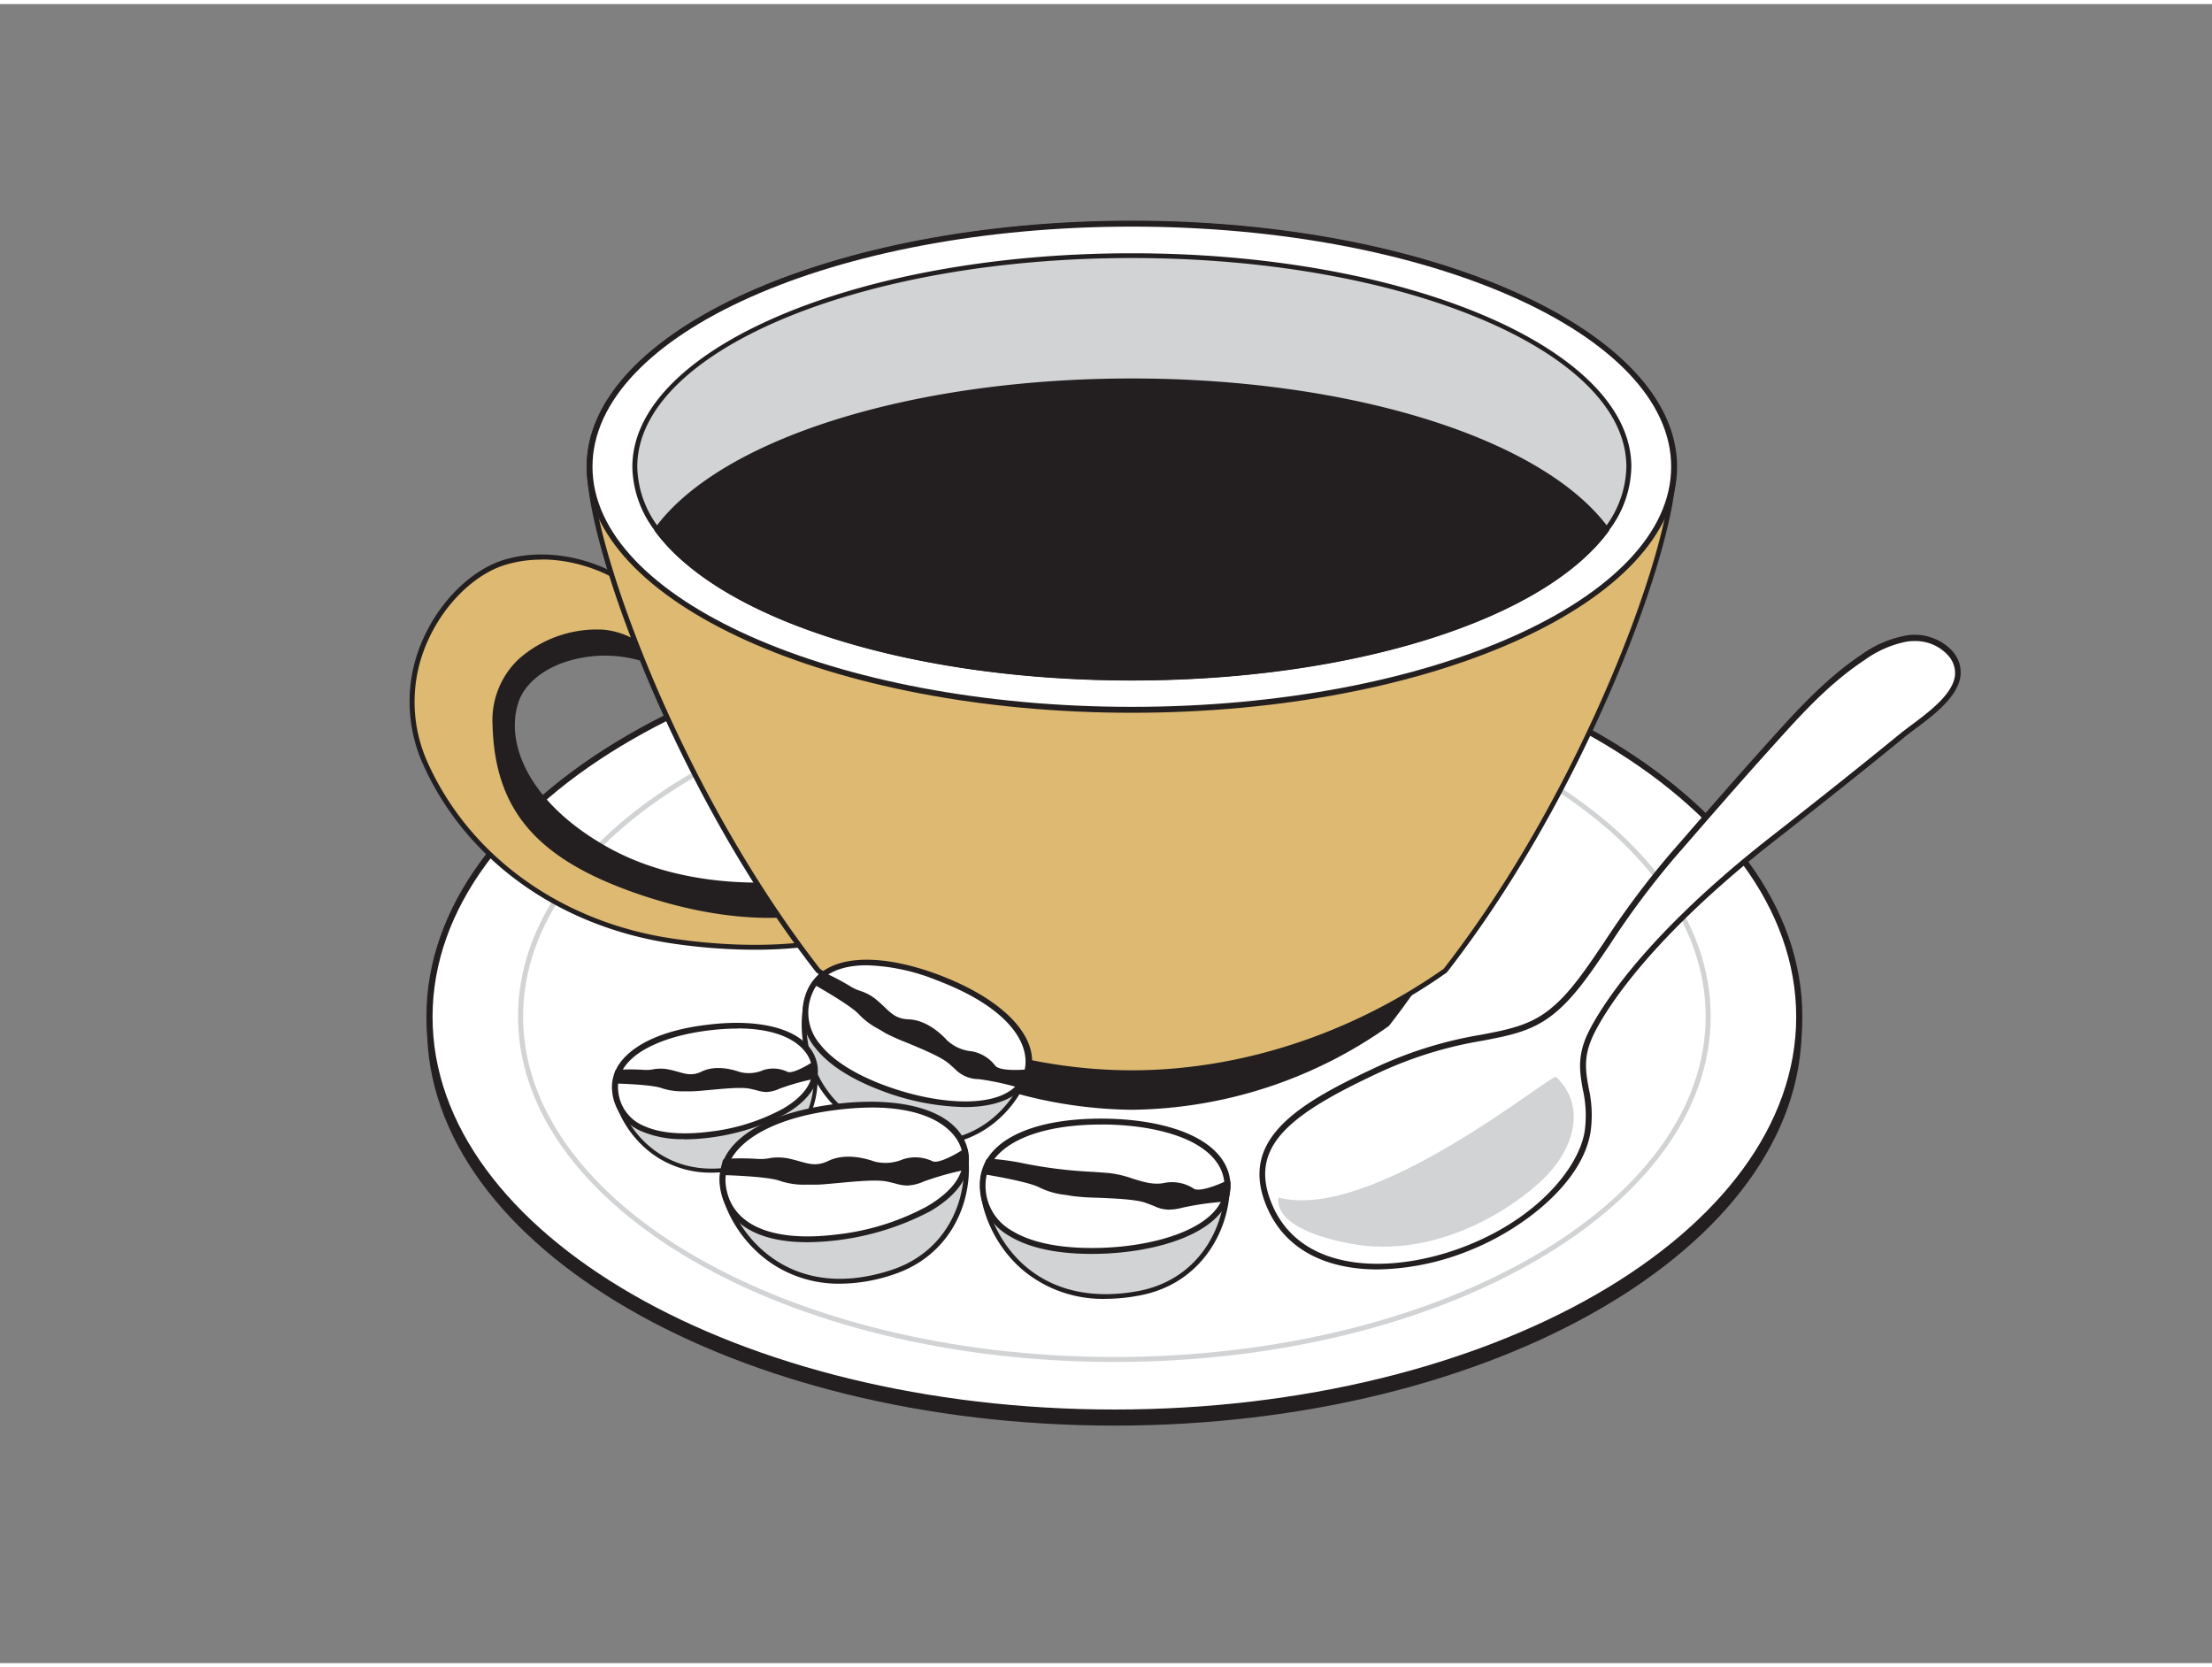 <svg xmlns="http://www.w3.org/2000/svg" viewBox="0 0 400 300" width="406" height="306" class="illustration styles_illustrationTablet__1DWOa"><rect x="0" y="0" width="400" height="300" fill="#808080" stroke="none"/><g id="_412_coffee_flatline" data-name="#412_coffee_flatline"><ellipse cx="201.51" cy="185.09" rx="123.85" ry="71.52" fill="#231f20"></ellipse><path d="M201.51,257.05c-68.53,0-124.29-32.28-124.29-72s55.76-72,124.29-72,124.3,32.28,124.3,72S270.05,257.05,201.51,257.05Zm0-143c-68,0-123.4,31.88-123.4,71.07s55.36,71.07,123.4,71.07,123.41-31.88,123.41-71.07S269.56,114,201.51,114Z" fill="#231f20"></path><ellipse cx="201.51" cy="183.07" rx="123.85" ry="71.52" fill="#fff"></ellipse><path d="M201.51,255.14c-68.59,0-124.4-32.33-124.4-72.07S132.92,111,201.51,111s124.41,32.33,124.41,72.07S270.11,255.14,201.51,255.14Zm0-143c-68,0-123.29,31.84-123.29,71s55.31,71,123.29,71,123.3-31.84,123.3-71S269.5,112.11,201.51,112.11Z" fill="#231f20"></path><path d="M201.51,245.54c-59.46,0-107.83-28-107.83-62.47s48.37-62.46,107.83-62.46,107.84,28,107.84,62.46S261,245.54,201.51,245.54Zm0-124c-59,0-106.92,27.62-106.92,61.55s48,61.55,106.92,61.55S308.44,217,308.44,183.07,260.48,121.52,201.51,121.52Z" fill="#d1d3d4"></path><path d="M143.08,159s-18.13,2.51-33.57-6.21-18.62-20.14-16.11-27,15.11-11.75,27-5.71S121.6,108,107,108.84s-29.71,6.54-29,15.77S85,149.45,96.93,157s29.37,13.09,38.93,11.92,15.95,0,13.76-4.7a14,14,0,0,0-7-6.55" fill="#231f20"></path><path d="M133.16,169.55c-9.79,0-25.35-5.09-36.49-12.14C83.84,149.27,78.09,133,77.48,124.65a9.12,9.12,0,0,1,2.5-6.8c4.46-5.08,15-8.81,27-9.49,9.26-.53,17,6.31,18.69,10.29.65,1.53.3,2.31-.11,2.7-.86.8-2.66.52-5.34-.84a23.11,23.11,0,0,0-18.85-1.25c-3.76,1.48-6.49,3.92-7.51,6.69-2.63,7.2,1.27,18.17,15.9,26.44,15.12,8.54,33.08,6.17,33.26,6.15a.48.48,0,1,1,.14,1c-.19,0-18.47,2.44-33.87-6.27-15.13-8.55-19.1-20-16.33-27.6,1.11-3,4-5.67,8-7.25a24.09,24.09,0,0,1,19.64,1.28c2.54,1.29,3.86,1.36,4.25,1s.21-.85-.12-1.62c-1.57-3.65-9-10.2-17.74-9.71-11.7.67-22,4.26-26.33,9.16a8.24,8.24,0,0,0-2.26,6.1c.64,8.76,6.88,24.49,18.75,32,12.08,7.66,29.41,13,38.61,11.84,2.4-.29,4.57-.44,6.49-.57,3.64-.25,6.51-.44,7.14-1.5.25-.42.17-1.06-.24-2a13.64,13.64,0,0,0-6.79-6.3.48.48,0,0,1-.27-.62.48.48,0,0,1,.62-.28,14.4,14.4,0,0,1,7.31,6.8,3,3,0,0,1,.2,2.84c-.89,1.5-3.68,1.68-7.9,2-1.91.13-4.07.27-6.44.56A21.71,21.71,0,0,1,133.16,169.55Z" fill="#231f20"></path><path d="M130.83,134.18s-5.54-14.77-11.08-23.16S101.63,97.76,91.22,101,69.41,120.58,77,137.37s23.83,29,44.81,32c18.7,2.69,29-.34,29-.34l-3-5.2s-12.1,3.58-32.56-3.52c-19.8-6.88-25.34-16.62-25.68-30S102.71,113,109,113.54c10.24.83,16.11,13.42,19.8,20.81Z" fill="#deb971"></path><path d="M136.53,171a103.49,103.49,0,0,1-14.83-1.11c-20.49-3-37.37-15-45.15-32.31a27.56,27.56,0,0,1,.06-23c3.08-6.8,8.76-12.32,14.48-14.07,10.21-3.13,23.24,1.47,29,10.25,5.51,8.34,11.07,23.1,11.13,23.25a.47.47,0,0,1,0,.4.45.45,0,0,1-.34.2l-2,.17a.45.45,0,0,1-.44-.25l-.43-.87c-3.75-7.53-9.41-18.9-19-19.69-3.38-.28-10,.85-14.53,5.08A14.37,14.37,0,0,0,90,130.31c.27,10.9,3.54,22,25.38,29.63,20,7,32.16,3.55,32.28,3.51a.46.46,0,0,1,.52.21l3,5.2a.44.44,0,0,1,0,.39.42.42,0,0,1-.29.26C150.85,169.53,145.79,171,136.53,171Zm-38.6-70.54a22.29,22.29,0,0,0-6.58.95c-5.48,1.68-10.95,7-13.92,13.58a26.65,26.65,0,0,0-.07,22.22c7.66,17,24.28,28.89,44.47,31.8,16,2.3,25.9.38,28.29-.18l-2.56-4.4c-2.13.5-14,2.8-32.49-3.62-18.06-6.28-25.59-15.1-26-30.45a15.18,15.18,0,0,1,4.73-11.92,21.32,21.32,0,0,1,15.22-5.32c10.09.83,15.89,12.47,19.73,20.18l.3.6,1.12-.09c-1.07-2.76-6-15.18-10.82-22.52C115,104.6,106.25,100.43,97.93,100.43Z" fill="#231f20"></path><path d="M284.55,110.22c0,5.41-2.68,15.64-7.47,27.63-5.89,14.74-15,32.14-26.22,46.59a78.41,78.41,0,0,1-92.38,0c-11.24-14.45-20.33-31.85-26.22-46.59-4.8-12-7.48-22.22-7.48-27.63,0-19.78,35.77-35.81,79.89-35.81S284.55,90.44,284.55,110.22Z" fill="#231f20"></path><path d="M204.67,199.94a81.74,81.74,0,0,1-46.45-15.13l-.09-.09c-13.63-17.52-22.32-36.78-26.29-46.7-4.69-11.77-7.5-22.16-7.5-27.8,0-20,36-36.26,80.33-36.26S285,90.23,285,110.22c0,5.64-2.81,16-7.51,27.8-4,9.92-12.66,29.18-26.28,46.7l-.09.09A81.76,81.76,0,0,1,204.67,199.94Zm-45.88-15.82a78,78,0,0,0,91.76,0c13.53-17.42,22.17-36.56,26.12-46.43,4.66-11.67,7.44-21.93,7.44-27.47,0-19.5-35.64-35.37-79.44-35.37s-79.44,15.87-79.44,35.37c0,5.54,2.78,15.8,7.44,27.47C136.62,147.56,145.25,166.7,158.79,184.12Zm92.07.32h0Z" fill="#231f20"></path><path d="M302.73,83.66c0,6.65-3.29,19.2-9.17,33.92-7.24,18.09-18.39,39.46-32.19,57.2-15.47,10.88-35.2,18.47-56.7,18.47s-41.24-7.59-56.7-18.47c-13.8-17.74-25-39.11-32.19-57.2-5.88-14.72-9.17-27.27-9.17-33.92,0-24.28,43.9-44,98.06-44S302.73,59.38,302.73,83.66Z" fill="#deb971"></path><path d="M204.67,193.7c-19.72,0-39.95-6.59-57-18.56a.28.28,0,0,1-.1-.09c-16.71-21.49-27.38-45.13-32.24-57.3-5.77-14.43-9.21-27.17-9.21-34.09,0-24.48,44.19-44.41,98.51-44.41s98.51,19.93,98.51,44.41c0,6.92-3.44,19.66-9.21,34.09-4.87,12.17-15.53,35.81-32.25,57.3a.26.26,0,0,1-.09.09C244.62,187.11,224.39,193.7,204.67,193.7Zm-56.39-19.25c16.85,11.83,36.87,18.35,56.39,18.35s39.54-6.52,56.39-18.35c16.62-21.39,27.23-44.91,32.08-57,5.73-14.33,9.14-26.95,9.14-33.76,0-24-43.79-43.51-97.61-43.51s-97.62,19.52-97.62,43.51c0,6.81,3.42,19.43,9.15,33.76C121,129.54,131.65,153.05,148.28,174.45Zm113.09.33h0Z" fill="#231f20"></path><ellipse cx="204.67" cy="83.66" rx="98.06" ry="43.96" fill="#fff"></ellipse><path d="M204.67,128.15c-54.37,0-98.6-20-98.6-44.49s44.23-44.49,98.6-44.49,98.6,20,98.6,44.49S259,128.15,204.67,128.15Zm0-87.91c-53.78,0-97.53,19.48-97.53,43.42s43.75,43.42,97.53,43.42S302.2,107.6,302.2,83.66,258.45,40.24,204.67,40.24Z" fill="#231f20"></path><path d="M294.54,83.66a19.09,19.09,0,0,1-4,11.33c-11.36,15.55-45.49,26.85-85.85,26.85S130.18,110.54,118.82,95a19.09,19.09,0,0,1-4-11.33c0-21.09,40.24-38.18,89.87-38.18S294.54,62.57,294.54,83.66Z" fill="#d1d3d4"></path><path d="M204.67,122.28c-39.76,0-74.4-10.86-86.21-27a19.55,19.55,0,0,1-4.11-11.59c0-21.3,40.52-38.63,90.32-38.63S295,62.36,295,83.66a19.55,19.55,0,0,1-4.11,11.59C279.07,111.42,244.42,122.28,204.67,122.28Zm0-76.36c-49.31,0-89.43,16.93-89.43,37.74a18.68,18.68,0,0,0,3.94,11.07c11.65,16,46,26.66,85.49,26.66s73.84-10.71,85.49-26.66a18.68,18.68,0,0,0,3.94-11.07C294.1,62.85,254,45.92,204.67,45.92Z" fill="#231f20"></path><path d="M290.52,95c-11.36,15.55-45.49,26.85-85.85,26.85S130.18,110.54,118.82,95c11.36-15.56,45.5-26.86,85.85-26.86S279.16,79.43,290.52,95Z" fill="#231f20"></path><path d="M204.67,122.32c-39.77,0-74.42-10.87-86.24-27a.48.48,0,0,1,0-.56c11.81-16.19,46.47-27.06,86.24-27.06s74.42,10.87,86.24,27.06a.48.48,0,0,1,0,.56C279.09,111.45,244.44,122.32,204.67,122.32ZM119.42,95c11.84,15.78,46,26.37,85.25,26.37S278.08,110.77,289.92,95c-11.84-15.79-46-26.38-85.25-26.38S131.26,79.2,119.42,95Z" fill="#231f20"></path><path d="M352.46,117.12a8.8,8.8,0,0,0-7.67-2.37,19.3,19.3,0,0,0-7.84,3.38c-7.05,4.65-12.45,10.88-18,17.07s-11,12.44-16.41,18.69c-11.4,13.13-15.4,23.56-22.59,28.81s-15.28,2.79-30.54,9.89-24.95,13.34-19.64,25.1c5.92,13.1,23.35,12.23,35.91,7.2,12.76-5.11,20.39-14.11,21.45-21.09s-2.48-10.29.16-16.7c1-2.4,7.83-16.18,33.2-36.07l2.56-2c7-5.5,14-11,20.84-16.66,3.92-3.21,13.94-9,8.78-15Z" fill="#fff"></path><path d="M249.09,228.81c-8.57,0-16.3-3.08-19.83-10.9-5.71-12.65,5.63-19.17,19.89-25.8a73,73,0,0,1,18.69-5.74c4.65-.89,8.33-1.6,11.76-4.1,3.85-2.81,6.79-7.16,10.51-12.67a154.85,154.85,0,0,1,12-16.06l2.17-2.49c4.64-5.34,9.43-10.86,14.24-16.21l1.08-1.2c5.11-5.69,10.4-11.57,17-16a20.1,20.1,0,0,1,8.07-3.46,9.35,9.35,0,0,1,8.13,2.54h0l.19.21a5.78,5.78,0,0,1,1.54,4.49c-.43,3.86-5,7.27-8.35,9.76-.76.57-1.46,1.09-2,1.55-7.14,5.85-14.24,11.47-20.85,16.67l-2.56,2c-26.21,20.56-32.41,34.35-33,35.85-1.43,3.46-1,5.92-.48,8.78a22,22,0,0,1,.35,7.81c-1.42,9.34-12.29,17.69-21.78,21.49A45.93,45.93,0,0,1,249.09,228.81Zm97.13-113.63a10.47,10.47,0,0,0-1.36.09,19.21,19.21,0,0,0-7.62,3.3c-6.54,4.32-11.54,9.89-16.84,15.79l-1.08,1.2c-4.81,5.34-9.6,10.85-14.23,16.19l-2.17,2.49a152.48,152.48,0,0,0-11.92,16c-3.78,5.59-6.77,10-10.77,12.93-3.63,2.65-7.4,3.37-12.19,4.29a72.29,72.29,0,0,0-18.44,5.66c-16.65,7.74-24.22,13.64-19.37,24.39,5.53,12.24,22.13,12.17,35.22,6.92s20.17-14.41,21.12-20.67a21,21,0,0,0-.34-7.45c-.52-2.9-1-5.63.54-9.38.63-1.53,6.93-15.55,33.36-36.28l2.56-2c6.6-5.2,13.7-10.81,20.83-16.65.58-.48,1.3-1,2.07-1.59,3.19-2.37,7.55-5.62,7.93-9a4.72,4.72,0,0,0-1.29-3.68l-.16-.18h0A8,8,0,0,0,346.22,115.18Z" fill="#231f20"></path><path d="M281.39,194c-.75-.71-33.2,26.31-50.17,21.81,0,0-1.91,5.61,13.23,8.37s29.1-6.25,34.83-11.93S286.65,198.94,281.39,194Z" fill="#d1d3d4"></path><path d="M185.53,193.75c-2.56,6.79-10.12,13.66-20.5,11.9-19.47-3.32-21.3-20-18.73-26.74s12.09-5.7,22.93-1.6S188.1,187,185.53,193.75Z" fill="#d1d3d4"></path><path d="M168.34,206.35a19.88,19.88,0,0,1-3.38-.29c-10-1.71-14.9-6.87-17.21-10.89-3.33-5.82-3.29-12.59-1.85-16.41,1.27-3.35,4.22-5.08,8.76-5.15,3.8-.07,8.75,1,14.72,3.31,13.15,5,18.87,10.85,16.55,17C183.53,200.24,177.16,206.35,168.34,206.35ZM155,174.45h-.28c-4.16.06-6.84,1.61-8,4.61-1.38,3.64-1.4,10.1,1.79,15.69s8.93,9.17,16.62,10.48c10.1,1.72,17.46-4.82,20-11.63,2.68-7.1-7.25-12.56-16.06-15.89C163.36,175.54,158.61,174.45,155,174.45Z" fill="#231f20"></path><path d="M185.53,193.75c-2.56,6.79-15.18,6.28-26,2.18s-15.78-10.24-13.21-17,12.39-7,23.22-2.92S188.1,187,185.53,193.75Z" fill="#fff"></path><path d="M174.42,199.45a44.34,44.34,0,0,1-15.1-3c-5.51-2.08-9.5-4.67-11.86-7.67a9.91,9.91,0,0,1-1.66-10c1.29-3.42,4.39-5.45,9-5.89,4.14-.39,9.32.53,15,2.66,12.38,4.69,18.79,11.93,16.32,18.45C184.56,197.83,180,199.45,174.42,199.45Zm-17.7-25.64q-1,0-1.86.09c-2.88.27-6.62,1.4-8.06,5.2a8.77,8.77,0,0,0,1.5,9c2.2,2.81,6.15,5.35,11.4,7.33,10.44,3.95,22.87,4.64,25.33-1.87,1.7-4.49-1.39-11.66-15.7-17.07A36.57,36.57,0,0,0,156.72,173.81Z" fill="#231f20"></path><path d="M147.37,177s6.51,3.64,8.17,5.41,2.87,2.2,4.75,3.31,9.05,3.53,11.37,5.41,2.2,2.54,5.41,2.87a49.44,49.44,0,0,1,7.47,1.62,11,11,0,0,0,1.32-2.51s-5,.56-6.15-.77a6.49,6.49,0,0,0-4.08-2.54,8.12,8.12,0,0,1-4.75-2.1c-1.1-1.21-3.64-3.53-6.62-3.64s-3.86-1.77-6-3.53-3.2-1.44-4.86-2.54a44.18,44.18,0,0,0-4.86-2.54S147.92,176.17,147.37,177Z" fill="#231f20"></path><path d="M184.54,196l-.13,0a49.3,49.3,0,0,0-7.39-1.6,6,6,0,0,1-4.37-1.87c-.34-.31-.74-.67-1.26-1.1-1.4-1.13-4.77-2.53-7.47-3.65a38.33,38.33,0,0,1-3.85-1.72L159,185.4a13.18,13.18,0,0,1-3.72-2.76c-1.59-1.7-8-5.29-8.07-5.33a.37.37,0,0,1-.2-.27.41.41,0,0,1,.07-.34c.55-.78,1.21-1.54,1.23-1.57a.42.42,0,0,1,.5-.11,44.28,44.28,0,0,1,4.92,2.57,7.34,7.34,0,0,0,1.79.84,8.61,8.61,0,0,1,3.1,1.73c.49.41.91.81,1.31,1.19,1.31,1.25,2.26,2.16,4.4,2.24,3.25.12,5.92,2.68,6.92,3.78a7.54,7.54,0,0,0,4.49,2A6.88,6.88,0,0,1,180,192c.7.84,3.91.83,5.77.62a.43.43,0,0,1,.36.14.42.42,0,0,1,.1.37,10.77,10.77,0,0,1-1.39,2.66A.43.43,0,0,1,184.54,196ZM148,176.81c1.48.85,6.4,3.71,7.86,5.26a12.22,12.22,0,0,0,3.51,2.59l1.14.64a39.87,39.87,0,0,0,3.74,1.67c2.76,1.14,6.18,2.57,7.68,3.78.54.43,1,.8,1.3,1.12,1.13,1,1.56,1.42,3.89,1.66a47.53,47.53,0,0,1,7.25,1.54,12.63,12.63,0,0,0,.88-1.53c-1.49.11-4.86.21-5.85-1a6,6,0,0,0-3.82-2.39c-.79-.11-3.5-.58-5-2.23-.92-1-3.39-3.4-6.33-3.51-2.46-.09-3.61-1.19-5-2.47-.38-.37-.79-.76-1.26-1.16a8,8,0,0,0-2.84-1.58,8.07,8.07,0,0,1-2-.93,40.83,40.83,0,0,0-4.51-2.37C148.53,176.13,148.26,176.46,148,176.81Z" fill="#231f20"></path><path d="M147.32,192.19a16.1,16.1,0,0,1-10.88,17.42C120.18,215,112,203,111.25,196.73s7-9.27,16.92-10.52S146.54,186,147.32,192.19Z" fill="#d1d3d4"></path><path d="M128.68,211.31a17.9,17.9,0,0,1-9.72-2.72c-4.92-3.11-7.63-8.3-8.08-11.82-.38-3.08,1.17-5.6,4.62-7.49,2.89-1.59,7.14-2.74,12.62-3.44,12.09-1.52,18.85.66,19.57,6.3A16.4,16.4,0,0,1,136.56,210,25.05,25.05,0,0,1,128.68,211.31ZM135,186.1a54.31,54.31,0,0,0-6.76.47c-5.39.68-9.55,1.81-12.36,3.35-3.16,1.73-4.59,4-4.24,6.76.42,3.35,3,8.31,7.74,11.29s10.56,3.41,17,1.3a15.67,15.67,0,0,0,10.63-17C146.36,187.48,141,186.1,135,186.1Z" fill="#231f20"></path><path d="M147.32,192.19c.79,6.23-9.08,11-19,12.22s-16.25-1.44-17-7.68,6.64-10.4,16.6-11.66S146.54,186,147.32,192.19Z" fill="#fff"></path><path d="M123.76,205.25a18.87,18.87,0,0,1-7.66-1.38,8.67,8.67,0,0,1-5.38-7.08c-.4-3.16,1.16-6,4.51-8.21,3-2,7.36-3.38,12.56-4,11.43-1.44,19.3,1.54,20.06,7.58.4,3.13-1.59,6.07-5.75,8.51a40.45,40.45,0,0,1-18.34,4.62Zm9.63-20a44.3,44.3,0,0,0-5.47.37c-5,.64-9.22,2-12.11,3.88-2.08,1.37-4.47,3.72-4,7.18a7.52,7.52,0,0,0,4.76,6.23c2.81,1.26,6.85,1.6,11.67,1a36.55,36.55,0,0,0,13.35-4.17c2.62-1.54,5.66-4.08,5.23-7.46S142.52,185.23,133.39,185.23Z" fill="#231f20"></path><path d="M111.27,194.79s6.47.15,8.45.83a14.51,14.51,0,0,0,5,.61c1.89.09,8.37-1,10.91-.47s2.72,1.05,5.3,0a42.44,42.44,0,0,1,6.38-1.79,9.1,9.1,0,0,0,0-2.45s-3.63,2.46-5,1.9a5.59,5.59,0,0,0-4.16-.29,7.07,7.07,0,0,1-4.48.32c-1.34-.49-4.23-1.23-6.55-.11s-3.68.22-6-.29-3,.2-4.75,0a37.25,37.25,0,0,0-4.75,0S111.38,194,111.27,194.79Z" fill="#231f20"></path><path d="M138.58,196.73a6.41,6.41,0,0,1-1.64-.28c-.38-.1-.83-.22-1.4-.33-1.54-.3-4.68,0-7.21.24-1.56.14-2.91.27-3.64.24l-1.12,0a11.43,11.43,0,0,1-4-.6c-1.91-.66-8.28-.81-8.35-.81A.36.36,0,0,1,111,195a.39.39,0,0,1-.09-.29c.11-.82.3-1.67.31-1.71a.37.37,0,0,1,.33-.28,36.86,36.86,0,0,1,4.81,0,6.75,6.75,0,0,0,1.72-.09,7.46,7.46,0,0,1,3.07.07c.54.11,1,.25,1.49.38,1.51.43,2.6.74,4.28-.07,2.54-1.22,5.62-.34,6.83.09a6.53,6.53,0,0,0,4.24-.32,5.91,5.91,0,0,1,4.42.3c.88.36,3.33-1,4.68-1.87a.37.37,0,0,1,.56.21,9.57,9.57,0,0,1,0,2.59.37.37,0,0,1-.3.32,42.32,42.32,0,0,0-6.31,1.77A6.72,6.72,0,0,1,138.58,196.73Zm-4.82-1.46a10.48,10.48,0,0,1,1.92.14c.59.11,1,.23,1.45.33a4.44,4.44,0,0,0,3.65-.31,41,41,0,0,1,6.18-1.76,10.66,10.66,0,0,0,0-1.53c-1.1.69-3.63,2.14-4.88,1.62a5.22,5.22,0,0,0-3.89-.28,7.65,7.65,0,0,1-4.74.32c-1.12-.4-4-1.23-6.27-.12a5.86,5.86,0,0,1-4.79.11c-.45-.12-.92-.26-1.44-.37a6.89,6.89,0,0,0-2.81-.06,7.12,7.12,0,0,1-1.9.09,35.42,35.42,0,0,0-4.41,0c0,.24-.12.59-.19,1,1.48,0,6.41.24,8.15.83a10.55,10.55,0,0,0,3.75.56l1.13,0c.68,0,2-.1,3.54-.24C130,195.46,132.1,195.27,133.76,195.27Z" fill="#231f20"></path><path d="M174.6,208.11c1,7.59-2.69,17.74-13.24,21.21-19.79,6.52-29.71-8.09-30.67-15.68s8.47-11.28,20.6-12.81S173.65,200.52,174.6,208.11Z" fill="#d1d3d4"></path><path d="M151.92,231.39a21.83,21.83,0,0,1-11.84-3.31c-6-3.78-9.29-10.11-9.83-14.39-.87-7,6.18-11.44,21-13.3s23,.8,23.81,7.66h0c1,8-2.8,18.16-13.54,21.69A30.5,30.5,0,0,1,151.92,231.39Zm7.65-30.68a68.25,68.25,0,0,0-8.23.56c-9.77,1.23-21.2,4.37-20.2,12.31.51,4.08,3.67,10.12,9.41,13.75s12.85,4.14,20.67,1.57c10.26-3.38,13.9-13.12,12.94-20.73h0C173.43,202.38,166.88,200.71,159.57,200.71Z" fill="#231f20"></path><path d="M174.6,208.11c1,7.59-11.06,13.35-23.18,14.88s-19.77-1.76-20.73-9.35,8.09-12.66,20.22-14.19S173.65,200.52,174.6,208.11Z" fill="#fff"></path><path d="M146,223.89c-9.31,0-15-3.58-15.82-10.19-.93-7.39,7-13,20.68-14.78,13.84-1.74,23.38,1.84,24.29,9.12h0c.48,3.76-1.93,7.3-6.94,10.25a48.89,48.89,0,0,1-22.21,5.6Zm11.66-24.36A55,55,0,0,0,151,200c-12.83,1.62-20.58,7-19.75,13.59.9,7.15,8.24,10.38,20.13,8.89a44.49,44.49,0,0,0,16.3-5.1c3.22-1.89,6.95-5,6.42-9.18S168.83,199.53,157.64,199.53Z" fill="#231f20"></path><path d="M130.72,211.28s7.88.18,10.29,1,3.77.64,6.06.75,10.19-1.18,13.27-.57,3.32,1.27,6.46,0a52.72,52.72,0,0,1,7.77-2.18,11.3,11.3,0,0,0,0-3s-4.43,3-6.11,2.31a6.89,6.89,0,0,0-5.07-.35,8.65,8.65,0,0,1-5.46.39c-1.62-.59-5.14-1.5-8-.13s-4.47.26-7.3-.35-3.7.24-5.78,0a47,47,0,0,0-5.79,0S130.86,210.29,130.72,211.28Z" fill="#231f20"></path><path d="M164,213.64a7.91,7.91,0,0,1-2-.34c-.47-.12-1-.26-1.71-.4-1.87-.37-5.7,0-8.77.29-1.91.17-3.55.33-4.44.29l-1.35,0a13.55,13.55,0,0,1-4.83-.73c-2.33-.8-10.08-1-10.16-1a.46.46,0,0,1-.43-.51c.14-1,.37-2,.38-2.08a.44.44,0,0,1,.4-.34,44.82,44.82,0,0,1,5.86,0,7.8,7.8,0,0,0,2.09-.11,9.32,9.32,0,0,1,3.74.08c.66.15,1.25.31,1.81.47,1.84.52,3.17.9,5.21-.08,3.09-1.49,6.84-.42,8.31.11a8,8,0,0,0,5.16-.39,7.23,7.23,0,0,1,5.39.36c1.06.43,4.05-1.16,5.69-2.27a.44.44,0,0,1,.4-.05.47.47,0,0,1,.28.3,11.29,11.29,0,0,1,0,3.16.45.45,0,0,1-.36.38,52.37,52.37,0,0,0-7.68,2.15A8,8,0,0,1,164,213.64Zm-5.86-1.78a12.92,12.92,0,0,1,2.33.17c.72.14,1.28.28,1.76.41,1.57.4,2.15.55,4.45-.38a50.57,50.57,0,0,1,7.52-2.14,13.81,13.81,0,0,0,.06-1.86c-1.33.84-4.42,2.59-5.93,2a6.38,6.38,0,0,0-4.74-.34c-.79.29-3.55,1.18-5.77.38-1.36-.49-4.84-1.49-7.63-.14-2.34,1.13-4,.67-5.83.14-.55-.16-1.12-.32-1.76-.46a8.28,8.28,0,0,0-3.42-.07,8.85,8.85,0,0,1-2.31.11,43,43,0,0,0-5.37,0c-.06.29-.15.73-.22,1.19,1.79.06,7.8.29,9.92,1a13,13,0,0,0,4.56.68l1.37,0a40.5,40.5,0,0,0,4.32-.29C153.56,212.1,156.08,211.86,158.1,211.86Z" fill="#231f20"></path><path d="M221.94,213.86c-.07,7.65-5,17.21-16,19.24-20.49,3.82-28.36-12-28.29-19.65s9.9-10,22.12-9.93S222,206.2,221.94,213.86Z" fill="#d1d3d4"></path><path d="M200,234.13A22.58,22.58,0,0,1,185.05,229c-5.42-4.55-7.84-11.26-7.81-15.57.07-7,7.67-10.49,22.57-10.37,6.75.06,12.08.86,15.84,2.37,4.51,1.81,6.77,4.64,6.74,8.41-.08,8-5.22,17.61-16.33,19.68A33.09,33.09,0,0,1,200,234.13ZM199,204c-9.67,0-20.82,1.7-20.9,9.5,0,4.11,2.29,10.52,7.49,14.88s12.18,5.83,20.28,4.33c10.62-2,15.53-11.14,15.6-18.82,0-3.37-2.05-5.92-6.18-7.58-3.66-1.47-8.88-2.24-15.51-2.3Z" fill="#231f20"></path><path d="M221.94,213.86c-.07,7.65-12.74,11.75-25,11.64s-19.36-4.39-19.29-12.05S187.4,202,199.62,202.1,222,206.2,221.94,213.86Z" fill="#fff"></path><path d="M197.45,226H197c-6.22-.05-11.1-1.16-14.53-3.27a10.45,10.45,0,0,1-5.29-9.31c.07-7.45,8.67-12,22.47-11.88,6.31.06,12,1.16,16,3.1,4.52,2.19,6.89,5.37,6.86,9.19C222.4,221.81,209.62,226,197.45,226Zm1.64-23.39c-12.64,0-20.81,4.22-20.87,10.82a9.3,9.3,0,0,0,4.78,8.39c3.26,2,8,3.06,14,3.11,11.76.11,24.36-3.75,24.43-11.11,0-4.27-3.38-6.82-6.25-8.22-3.87-1.87-9.39-2.94-15.55-3Z" fill="#231f20"></path><path d="M178,211.12s7.77,1.24,10.05,2.38,3.65,1.14,5.91,1.55,10.25.2,13.23,1.21,3.11,1.71,6.4.88a52.23,52.23,0,0,1,8-1.12,11.79,11.79,0,0,0,.4-3s-4.79,2.38-6.37,1.47a6.83,6.83,0,0,0-5-1c-3.45.77-6.67-1.47-10.21-1.75-5.34-.42-10.91-.63-16.06-1.87a46.24,46.24,0,0,0-5.74-.74S178.3,210.16,178,211.12Z" fill="#231f20"></path><path d="M211.28,218a6.24,6.24,0,0,1-2.55-.64c-.45-.18-1-.4-1.64-.62-1.81-.62-5.65-.77-8.73-.9a42.94,42.94,0,0,1-4.44-.3c-.48-.09-.92-.16-1.34-.22a13.9,13.9,0,0,1-4.69-1.37c-2.19-1.1-9.85-2.33-9.92-2.34a.44.44,0,0,1-.31-.2.41.41,0,0,1,0-.36c.26-1,.63-2,.65-2a.45.45,0,0,1,.45-.28,46.06,46.06,0,0,1,5.8.75,82,82,0,0,0,13.18,1.65l2.81.21a19.38,19.38,0,0,1,4.24,1c2,.62,3.89,1.21,5.84.77a7.21,7.21,0,0,1,5.29,1.08c1,.57,4.18-.61,5.95-1.49a.47.47,0,0,1,.4,0,.45.45,0,0,1,.24.34,11.74,11.74,0,0,1-.41,3.13.46.46,0,0,1-.41.33,51.92,51.92,0,0,0-7.9,1.11A10,10,0,0,1,211.28,218Zm-32.68-7.19c1.77.3,7.69,1.34,9.69,2.34a12.89,12.89,0,0,0,4.43,1.29c.42.07.87.13,1.36.22a39.85,39.85,0,0,0,4.31.29c3.15.13,7.06.29,9,.94.69.24,1.23.46,1.69.64,1.5.61,2.06.84,4.46.22a50.54,50.54,0,0,1,7.74-1.11,14.49,14.49,0,0,0,.31-1.83c-1.43.65-4.72,2-6.14,1.16a6.38,6.38,0,0,0-4.65-1c-2.19.49-4.28-.16-6.31-.79a18.23,18.23,0,0,0-4-.94c-.93-.08-1.87-.14-2.81-.21a84.36,84.36,0,0,1-13.32-1.67,41.65,41.65,0,0,0-5.32-.71C178.88,209.89,178.74,210.31,178.6,210.76Z" fill="#231f20"></path></g></svg>